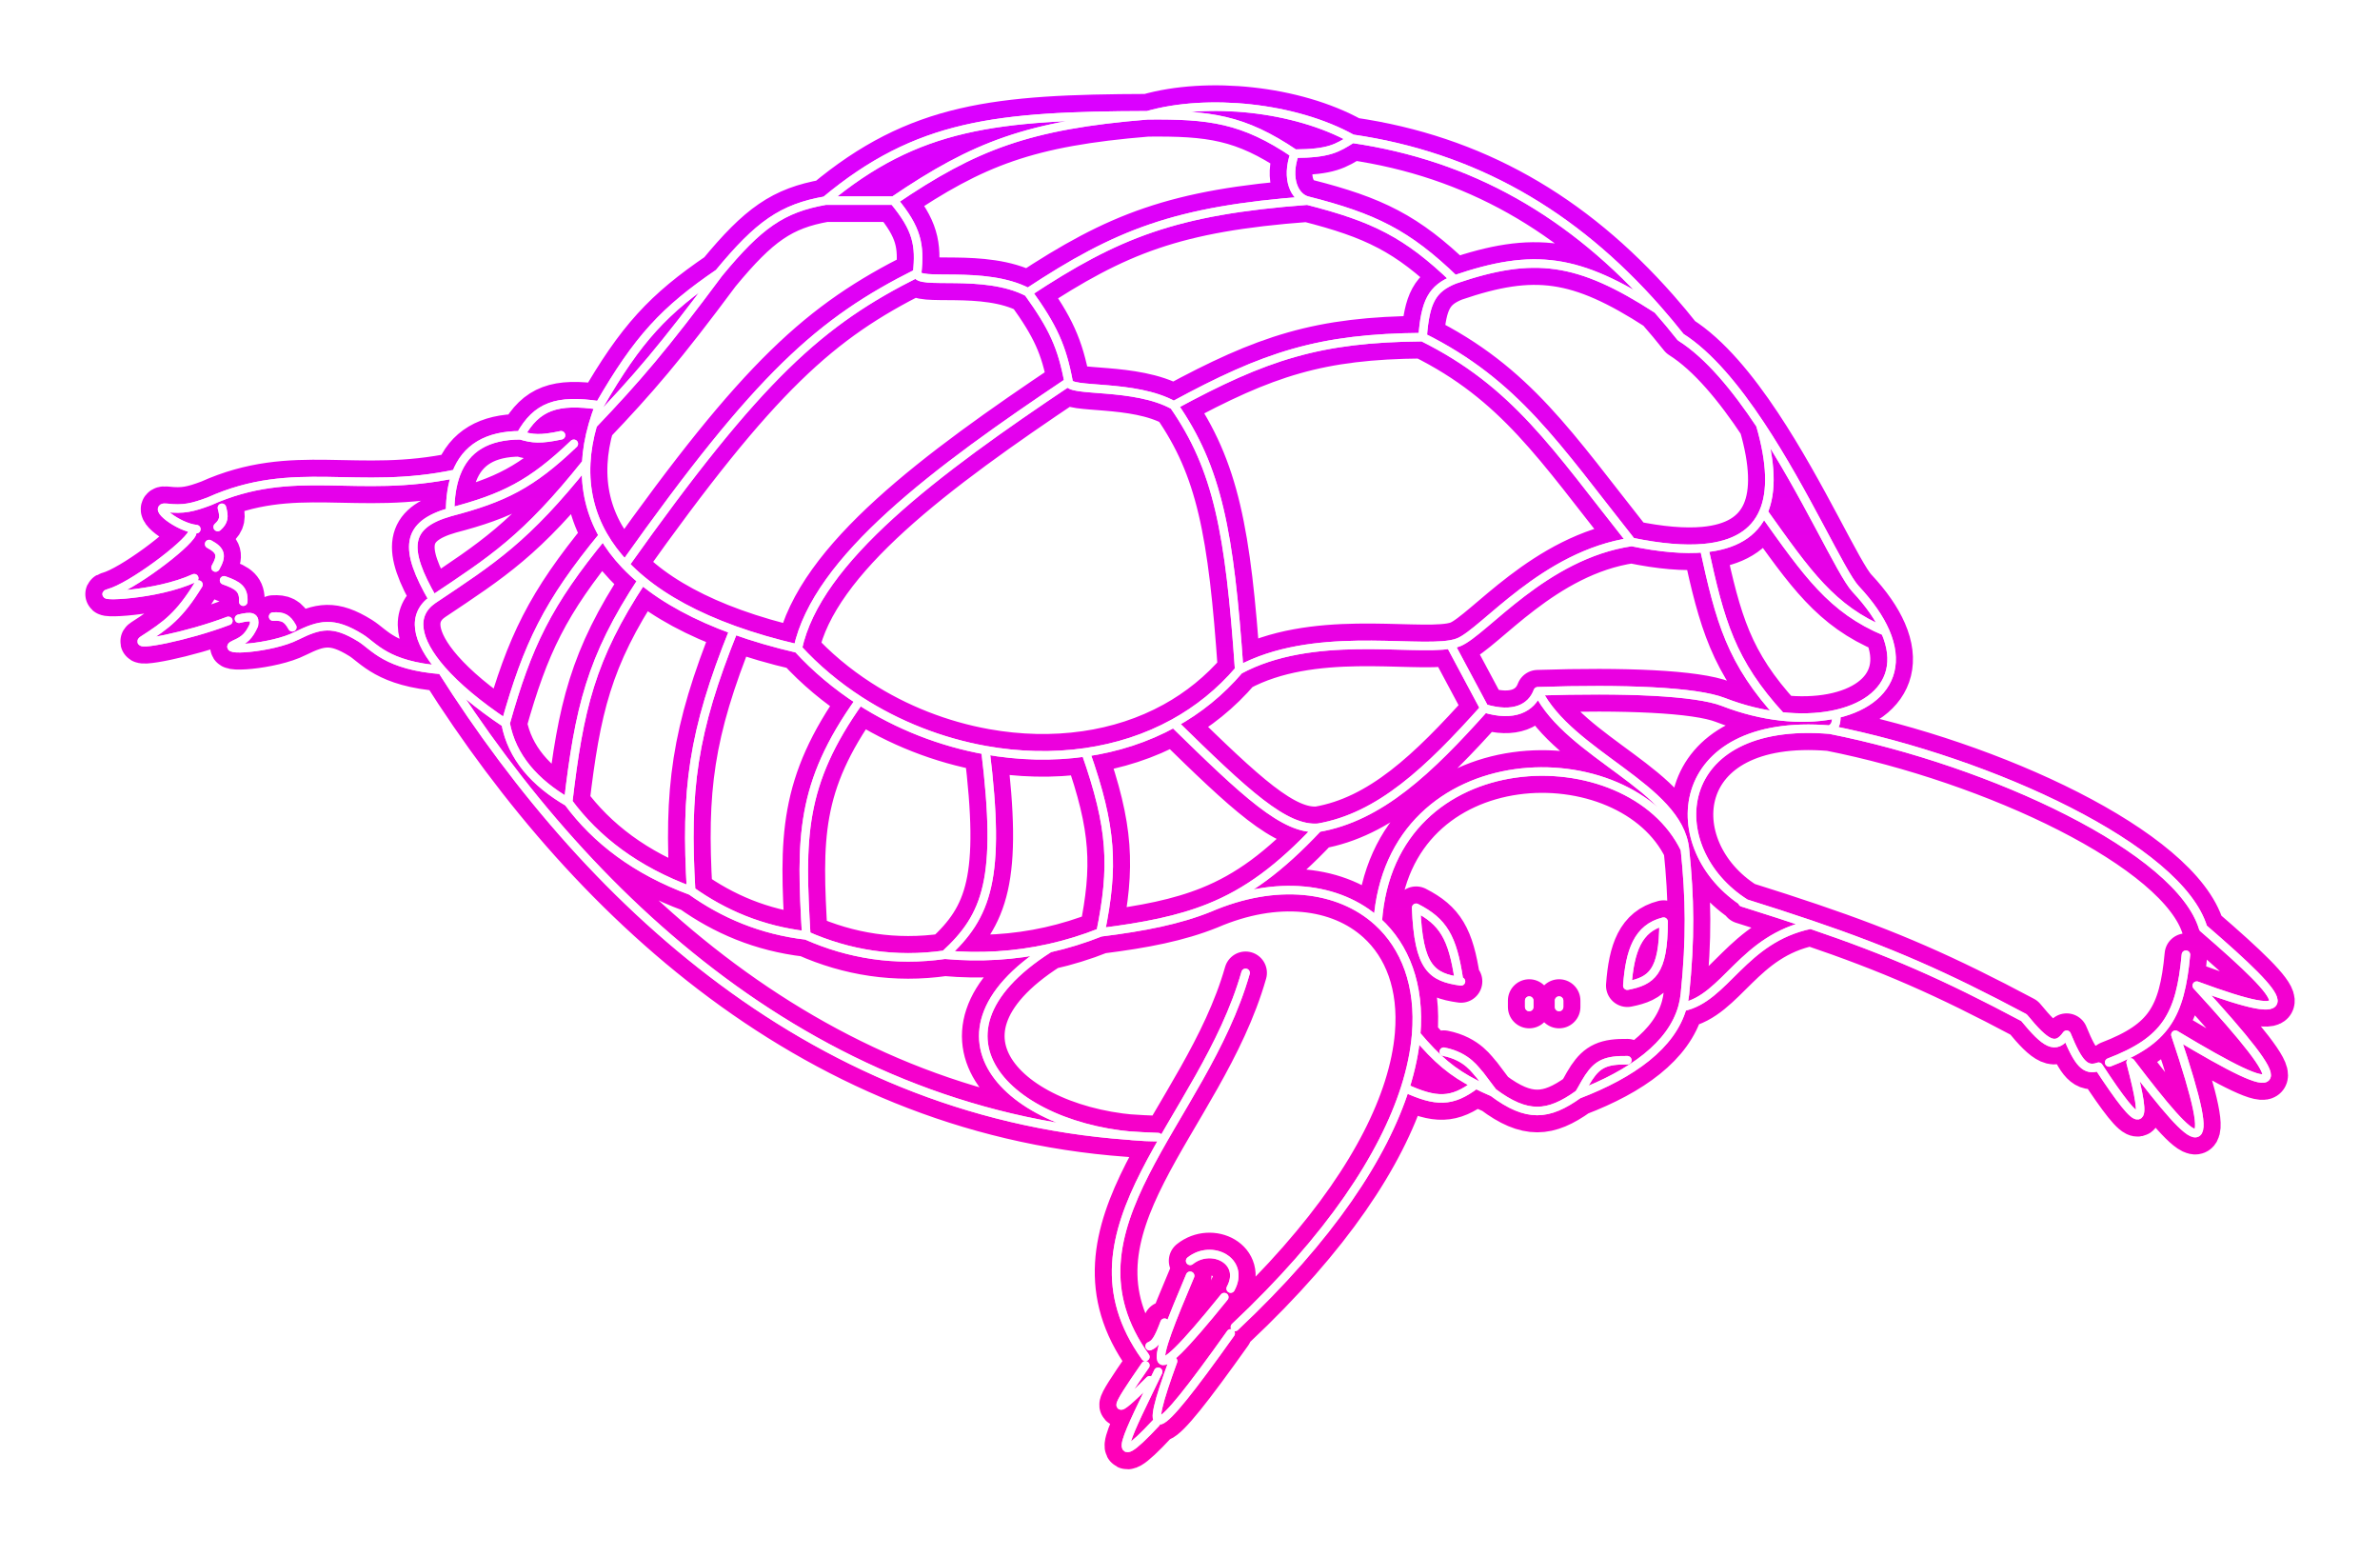 <svg width="558" height="365" viewBox="0 0 558 365" fill="none" xmlns="http://www.w3.org/2000/svg">
<g filter="url(#filter0_f_579_430)">
<path d="M140.535 95.019C130.535 93.519 125.812 95.243 122.035 102.019M140.535 95.019C149.573 79.362 155.781 72.702 168.535 64.019M140.535 95.019C139.937 96.543 139.425 98.043 139 99.519M122.035 102.019C124.852 102.866 126.736 103.052 131.535 102.019M122.035 102.019C114.257 102.019 109.229 105.019 106.951 111.019M105.535 120.019C95.035 123.019 94.616 128.599 101.535 140.519M105.535 120.019C118.096 116.735 124.567 113.544 134.535 104.019M105.535 120.019C105.535 116.504 106.007 113.504 106.951 111.019M101.535 140.519C115.435 131.23 123.216 126.35 137.442 108.519M101.535 140.519C96.413 144.04 97.44 150.022 103.567 157.019M118.535 169.519C123.708 151.128 128.387 141.386 141.432 125.519M118.535 169.519C120.027 177.488 125.388 183.475 133.205 188.019M118.535 169.519C112.06 165.202 107.009 160.95 103.567 157.019M258.035 218.519C261.147 203.182 260.791 194.052 254.535 176.326M258.035 218.519C254.069 220.098 250.063 221.329 246.034 222.229M258.035 218.519C268.339 217.228 276.365 215.648 283.534 212.766M309.035 194.019C323.535 191.519 335.001 180.58 348.035 166.019M309.035 194.019C301.173 194.595 292.07 186.02 275.203 169.519M309.035 194.019C300.039 203.582 292.449 209.181 283.534 212.766M348.035 166.019C354.854 168.097 359.035 166.019 360.535 162.019M348.035 166.019L340.035 151.058M360.535 162.019C380.73 161.36 397.606 162.019 404.035 164.519C408.629 166.305 413.209 167.412 417.535 167.899M360.535 162.019C368.034 177.019 393.534 184.519 395.034 199.019M317.035 32.519C303.535 25.019 283.035 23.019 269.035 27.019M317.035 32.519C313.532 34.742 311.548 35.985 303.535 36.019M317.035 32.519C345.408 36.638 368.755 49.971 388.609 72.519M269.035 27.019C233.576 27.128 215.125 29.028 193.535 47.019M269.035 27.019C241.153 29.297 228.504 34.125 209.535 47.019M269.035 27.019C283.599 26.879 291.454 27.844 303.535 36.019M193.535 47.019C183.379 48.81 177.927 52.644 168.535 64.019M193.535 47.019H209.535M168.535 64.019C155.572 81.452 149.316 88.697 139 99.519M187.035 152.019C181.634 150.773 176.626 149.315 172.035 147.655M187.035 152.019C191.302 156.689 196.204 160.775 201.535 164.217M187.035 152.019C191.535 131.019 219.516 110.294 250.535 89.519M290.535 157.019C286.076 162.249 280.883 166.392 275.203 169.519M290.535 157.019C307.599 147.795 330.875 152.61 340.035 151.058M290.535 157.019C288.289 124.625 285.489 109.832 275.203 95.019M382.535 127.019C362.035 130.019 348.035 148.019 342.035 150.519C341.476 150.752 340.806 150.927 340.035 151.058M382.535 127.019C389.21 128.404 394.889 128.897 399.535 128.468M382.535 127.019C364.697 104.527 355.399 89.886 333.535 79.019M412.696 99.519C423.348 115.555 431.674 134.434 435.035 138.019C438.405 141.613 440.675 144.96 442.01 148.019M412.696 99.519C407.005 90.952 400.651 83.197 394.035 79.019C392.256 76.773 390.447 74.607 388.609 72.519M412.696 99.519C415.298 108.437 415.513 115.241 413.447 120.019M137.442 108.519C137.127 114.714 138.501 120.396 141.432 125.519M137.442 108.519C137.589 105.629 138.104 102.628 139 99.519M141.432 125.519C142.799 127.909 144.504 130.177 146.535 132.319M133.205 188.019C135.787 166.153 138.467 154.352 150.535 136.036M133.205 188.019C139.733 196.857 149.124 204.044 162.035 208.789M150.535 136.036C156.084 140.606 163.305 144.498 172.035 147.655M150.535 136.036C149.087 134.843 147.752 133.604 146.535 132.319M162.035 208.789C160.67 185.161 162.303 171.802 172.035 147.655M162.035 208.789C169.622 214.183 178.447 218.013 189.035 219.247M189.035 219.247C187.704 196.51 187.51 183.876 201.535 164.217M189.035 219.247C198.957 223.643 209.824 225.45 221.535 223.766M201.535 164.217C210.486 169.997 220.646 173.962 231.035 175.824M221.535 223.766C231.492 214.634 234.744 205.936 231.035 175.824M221.535 223.766C229.688 224.511 237.905 224.045 246.034 222.229M231.035 175.824C238.878 177.23 246.851 177.439 254.535 176.326M254.535 176.326C261.802 175.273 268.81 173.039 275.203 169.519M413.447 120.019C423.745 134.459 429.462 142.787 442.01 148.019M413.447 120.019C411.28 125.034 406.601 127.816 399.535 128.468M442.01 148.019C448.07 161.91 434.827 169.847 417.535 167.899M399.535 128.468C403.298 145.692 405.815 155.12 417.535 167.899M146.535 132.319C178.083 87.878 192.429 75.338 215.035 64.019M215.035 64.019C215.734 57.368 215.025 53.64 209.535 47.019M215.035 64.019C214.72 67.019 230.744 63.102 241.035 68.519M303.535 36.019C301.427 41.927 303.535 46.255 306.535 47.019M306.535 47.019C322.13 50.99 329.875 54.747 341.035 65.519M306.535 47.019C275.5 49.326 261.849 54.797 241.035 68.519M341.035 65.519C359.632 59.158 370.07 60.513 388.609 72.519M341.035 65.519C335.697 67.66 334.161 70.743 333.535 79.019M333.535 79.019C309.323 79.208 296.7 83.358 275.203 95.019M275.203 95.019C266.001 89.877 250.535 92.019 250.535 89.519M250.535 89.519C248.987 81.236 246.881 76.627 241.035 68.519M106.951 111.019C83.535 116.019 69.035 108.519 49.035 117.519C45.188 118.949 43.014 119.501 39.035 119.019C35.535 118.595 41.643 123.579 46.035 124.019M45.035 125.019C43.724 127.862 30.706 137.634 25.535 139.019C22.034 139.956 36.529 139.631 45.535 135.519M46.534 137.019C42.094 144.24 39.066 146.47 33.534 150.019C31.034 151.623 43.803 149.226 53.534 145.519M56.034 145.019C59.141 144.249 59.857 144.611 59.534 146.519C58.367 149.065 57.359 150.009 55.034 151.019C51.034 152.757 63.721 151.994 69.534 149.019C74.976 146.341 78.127 145.542 84.534 149.519C87.756 151.519 90.534 156.019 103.567 157.019M103.567 157.019C139.034 213.019 194.534 264.019 271.534 266.519C239.034 266.519 212.534 243.519 246.034 222.229M52.034 119.019C52.621 121.143 52.526 122.172 51.034 123.519M49.035 127.519C51.813 129.006 52.117 130.217 50.534 133.019M52.534 136.019C55.862 137.195 57.201 138.115 57.034 141.019M64.034 144.519C66.293 144.397 67.332 144.824 68.534 147.019M283.534 212.766C299.151 206.035 313.931 207.779 323.013 216.019M289.534 311.019C312.057 289.856 324.389 270.796 329.432 255.019M292.034 228.019C282.034 263.019 247.034 288.019 268.534 318.019M279.034 295.519C284.034 291.519 292.034 295.519 288.534 302.019M279.034 299.019C270.095 320.135 267.279 328.484 287.034 304.019M275.034 319.019C268.138 337.91 269.55 339.205 288.534 312.519M271.534 321.519C264.746 335.655 258.839 346.593 271.034 333.519M268.534 320.019C260.971 330.904 260.307 332.727 269.534 323.519M269.534 315.519C270.807 314.989 271.558 313.994 273.034 310.019M395.034 199.019C396.224 210.519 396.378 219.962 395.034 233.019C394.928 234.046 394.738 235.046 394.467 236.019M395.034 199.019C382.034 172.019 326.034 173.019 323.013 216.019M370.034 256.519C363.034 261.519 358.034 262.019 350.034 256.019M370.034 256.519C382.659 251.686 391.972 244.993 394.467 236.019M370.034 256.519C370.5 256.186 371.39 254.147 372.5 252.5C374.617 249.361 376.542 248.425 381.534 248.5M350.034 256.019C348.58 255.392 347.259 254.782 346.034 254.162M350.034 256.019L347 252C346 251 344.133 247.626 338.5 246.5M332.02 242.519C333.005 230.907 329.431 221.841 323.013 216.019M332.02 242.519C331.69 246.409 330.849 250.584 329.432 255.019M332.02 242.519C336.959 248.362 340.516 251.369 346.034 254.162M358.534 234.519V236.019M365.534 234.519V236.019M342.035 229.519C340.548 219.67 338.358 215.998 332.02 212.766C332.58 226.934 335.67 229.061 342.534 230.019M430.534 167.899C430.543 169.713 430.18 170.389 429.034 171.019M429.034 171.019C467.034 178.519 511.034 199.019 516.534 217.519C537.304 235.434 540.177 240.283 515.034 231.019C538.522 256.629 536.726 258.544 510.034 242.519C520.72 274.301 515.551 270.054 499.534 249.019C503.728 264.884 502.402 265.805 492.034 250.019C488.936 251.127 487.298 249.253 484.534 242.519C481.944 246.155 479.619 244.719 474.534 238.519C456.015 228.663 443.011 222.979 424.534 216.705M429.034 171.019C391.534 167.899 389.034 199.019 409.274 211.75M408.534 211.519C408.782 211.596 409.028 211.674 409.274 211.75M409.274 211.75C414.83 213.491 419.857 215.117 424.534 216.705M424.534 216.705C408.534 220.019 404.547 234.03 394.467 236.019M329.432 255.019C336.673 258.33 340.382 258.471 346.034 254.162M512.5 223.766C511.182 238.071 507.713 243.968 494.5 249.019M381.534 231.019C382.124 222.852 384.034 217.519 390.034 216.019C390.034 228.019 387.177 229.89 381.534 231.019Z" stroke="url(#paint0_linear_579_430)" stroke-width="10" stroke-linecap="round" stroke-linejoin="round"/>
</g>
<g filter="url(#filter1_f_579_430)">
<path d="M140.535 95.019C130.535 93.519 125.812 95.243 122.035 102.019M140.535 95.019C149.573 79.362 155.781 72.702 168.535 64.019M140.535 95.019C139.937 96.543 139.425 98.043 139 99.519M122.035 102.019C124.852 102.866 126.736 103.052 131.535 102.019M122.035 102.019C114.257 102.019 109.229 105.019 106.951 111.019M105.535 120.019C95.035 123.019 94.616 128.599 101.535 140.519M105.535 120.019C118.096 116.735 124.567 113.544 134.535 104.019M105.535 120.019C105.535 116.504 106.007 113.504 106.951 111.019M101.535 140.519C115.435 131.23 123.216 126.35 137.442 108.519M101.535 140.519C96.413 144.04 97.44 150.022 103.567 157.019M118.535 169.519C123.708 151.128 128.387 141.386 141.432 125.519M118.535 169.519C120.027 177.488 125.388 183.475 133.205 188.019M118.535 169.519C112.06 165.202 107.009 160.95 103.567 157.019M258.035 218.519C261.147 203.182 260.791 194.052 254.535 176.326M258.035 218.519C254.069 220.098 250.063 221.329 246.034 222.229M258.035 218.519C268.339 217.228 276.365 215.648 283.534 212.766M309.035 194.019C323.535 191.519 335.001 180.58 348.035 166.019M309.035 194.019C301.173 194.595 292.07 186.02 275.203 169.519M309.035 194.019C300.039 203.582 292.449 209.181 283.534 212.766M348.035 166.019C354.854 168.097 359.035 166.019 360.535 162.019M348.035 166.019L340.035 151.058M360.535 162.019C380.73 161.36 397.606 162.019 404.035 164.519C408.629 166.305 413.209 167.412 417.535 167.899M360.535 162.019C368.034 177.019 393.534 184.519 395.034 199.019M317.035 32.519C303.535 25.019 283.035 23.019 269.035 27.019M317.035 32.519C313.532 34.742 311.548 35.985 303.535 36.019M317.035 32.519C345.408 36.638 368.755 49.971 388.609 72.519M269.035 27.019C233.576 27.128 215.125 29.028 193.535 47.019M269.035 27.019C241.153 29.297 228.504 34.125 209.535 47.019M269.035 27.019C283.599 26.879 291.454 27.844 303.535 36.019M193.535 47.019C183.379 48.81 177.927 52.644 168.535 64.019M193.535 47.019H209.535M168.535 64.019C155.572 81.452 149.316 88.697 139 99.519M187.035 152.019C181.634 150.773 176.626 149.315 172.035 147.655M187.035 152.019C191.302 156.689 196.204 160.775 201.535 164.217M187.035 152.019C191.535 131.019 219.516 110.294 250.535 89.519M290.535 157.019C286.076 162.249 280.883 166.392 275.203 169.519M290.535 157.019C307.599 147.795 330.875 152.61 340.035 151.058M290.535 157.019C288.289 124.625 285.489 109.832 275.203 95.019M382.535 127.019C362.035 130.019 348.035 148.019 342.035 150.519C341.476 150.752 340.806 150.927 340.035 151.058M382.535 127.019C389.21 128.404 394.889 128.897 399.535 128.468M382.535 127.019C364.697 104.527 355.399 89.886 333.535 79.019M412.696 99.519C423.348 115.555 431.674 134.434 435.035 138.019C438.405 141.613 440.675 144.96 442.01 148.019M412.696 99.519C407.005 90.952 400.651 83.197 394.035 79.019C392.256 76.773 390.447 74.607 388.609 72.519M412.696 99.519C415.298 108.437 415.513 115.241 413.447 120.019M137.442 108.519C137.127 114.714 138.501 120.396 141.432 125.519M137.442 108.519C137.589 105.629 138.104 102.628 139 99.519M141.432 125.519C142.799 127.909 144.504 130.177 146.535 132.319M133.205 188.019C135.787 166.153 138.467 154.352 150.535 136.036M133.205 188.019C139.733 196.857 149.124 204.044 162.035 208.789M150.535 136.036C156.084 140.606 163.305 144.498 172.035 147.655M150.535 136.036C149.087 134.843 147.752 133.604 146.535 132.319M162.035 208.789C160.67 185.161 162.303 171.802 172.035 147.655M162.035 208.789C169.622 214.183 178.447 218.013 189.035 219.247M189.035 219.247C187.704 196.51 187.51 183.876 201.535 164.217M189.035 219.247C198.957 223.643 209.824 225.45 221.535 223.766M201.535 164.217C210.486 169.997 220.646 173.962 231.035 175.824M221.535 223.766C231.492 214.634 234.744 205.936 231.035 175.824M221.535 223.766C229.688 224.511 237.905 224.045 246.034 222.229M231.035 175.824C238.878 177.23 246.851 177.439 254.535 176.326M254.535 176.326C261.802 175.273 268.81 173.039 275.203 169.519M413.447 120.019C423.745 134.459 429.462 142.787 442.01 148.019M413.447 120.019C411.28 125.034 406.601 127.816 399.535 128.468M442.01 148.019C448.07 161.91 434.827 169.847 417.535 167.899M399.535 128.468C403.298 145.692 405.815 155.12 417.535 167.899M146.535 132.319C178.083 87.878 192.429 75.338 215.035 64.019M215.035 64.019C215.734 57.368 215.025 53.64 209.535 47.019M215.035 64.019C214.72 67.019 230.744 63.102 241.035 68.519M303.535 36.019C301.427 41.927 303.535 46.255 306.535 47.019M306.535 47.019C322.13 50.99 329.875 54.747 341.035 65.519M306.535 47.019C275.5 49.326 261.849 54.797 241.035 68.519M341.035 65.519C359.632 59.158 370.07 60.513 388.609 72.519M341.035 65.519C335.697 67.66 334.161 70.743 333.535 79.019M333.535 79.019C309.323 79.208 296.7 83.358 275.203 95.019M275.203 95.019C266.001 89.877 250.535 92.019 250.535 89.519M250.535 89.519C248.987 81.236 246.881 76.627 241.035 68.519M106.951 111.019C83.535 116.019 69.035 108.519 49.035 117.519C45.188 118.949 43.014 119.501 39.035 119.019C35.535 118.595 41.643 123.579 46.035 124.019M45.035 125.019C43.724 127.862 30.706 137.634 25.535 139.019C22.034 139.956 36.529 139.631 45.535 135.519M46.534 137.019C42.094 144.24 39.066 146.47 33.534 150.019C31.034 151.623 43.803 149.226 53.534 145.519M56.034 145.019C59.141 144.249 59.857 144.611 59.534 146.519C58.367 149.065 57.359 150.009 55.034 151.019C51.034 152.757 63.721 151.994 69.534 149.019C74.976 146.341 78.127 145.542 84.534 149.519C87.756 151.519 90.534 156.019 103.567 157.019M103.567 157.019C139.034 213.019 194.534 264.019 271.534 266.519C239.034 266.519 212.534 243.519 246.034 222.229M52.034 119.019C52.621 121.143 52.526 122.172 51.034 123.519M49.035 127.519C51.813 129.006 52.117 130.217 50.534 133.019M52.534 136.019C55.862 137.195 57.201 138.115 57.034 141.019M64.034 144.519C66.293 144.397 67.332 144.824 68.534 147.019M283.534 212.766C299.151 206.035 313.931 207.779 323.013 216.019M289.534 311.019C312.057 289.856 324.389 270.796 329.432 255.019M292.034 228.019C282.034 263.019 247.034 288.019 268.534 318.019M279.034 295.519C284.034 291.519 292.034 295.519 288.534 302.019M279.034 299.019C270.095 320.135 267.279 328.484 287.034 304.019M275.034 319.019C268.138 337.91 269.55 339.205 288.534 312.519M271.534 321.519C264.746 335.655 258.839 346.593 271.034 333.519M268.534 320.019C260.971 330.904 260.307 332.727 269.534 323.519M269.534 315.519C270.807 314.989 271.558 313.994 273.034 310.019M395.034 199.019C396.224 210.519 396.378 219.962 395.034 233.019C394.928 234.046 394.738 235.046 394.467 236.019M395.034 199.019C382.034 172.019 326.034 173.019 323.013 216.019M370.034 256.519C363.034 261.519 358.034 262.019 350.034 256.019M370.034 256.519C382.659 251.686 391.972 244.993 394.467 236.019M370.034 256.519C370.5 256.186 371.39 254.147 372.5 252.5C374.617 249.361 376.542 248.425 381.534 248.5M350.034 256.019C348.58 255.392 347.259 254.782 346.034 254.162M350.034 256.019L347 252C346 251 344.133 247.626 338.5 246.5M332.02 242.519C333.005 230.907 329.431 221.841 323.013 216.019M332.02 242.519C331.69 246.409 330.849 250.584 329.432 255.019M332.02 242.519C336.959 248.362 340.516 251.369 346.034 254.162M358.534 234.519V236.019M365.534 234.519V236.019M342.035 229.519C340.548 219.67 338.358 215.998 332.02 212.766C332.58 226.934 335.67 229.061 342.534 230.019M430.534 167.899C430.543 169.713 430.18 170.389 429.034 171.019M429.034 171.019C467.034 178.519 511.034 199.019 516.534 217.519C537.304 235.434 540.177 240.283 515.034 231.019C538.522 256.629 536.726 258.544 510.034 242.519C520.72 274.301 515.551 270.054 499.534 249.019C503.728 264.884 502.402 265.805 492.034 250.019C488.936 251.127 487.298 249.253 484.534 242.519C481.944 246.155 479.619 244.719 474.534 238.519C456.015 228.663 443.011 222.979 424.534 216.705M429.034 171.019C391.534 167.899 389.034 199.019 409.274 211.75M408.534 211.519C408.782 211.596 409.028 211.674 409.274 211.75M409.274 211.75C414.83 213.491 419.857 215.117 424.534 216.705M424.534 216.705C408.534 220.019 404.547 234.03 394.467 236.019M329.432 255.019C336.673 258.33 340.382 258.471 346.034 254.162M512.5 223.766C511.182 238.071 507.713 243.968 494.5 249.019M381.534 231.019C382.124 222.852 384.034 217.519 390.034 216.019C390.034 228.019 387.177 229.89 381.534 231.019Z" stroke="url(#paint1_linear_579_430)" stroke-width="5" stroke-linecap="round" stroke-linejoin="round"/>
</g>
<g filter="url(#filter2_f_579_430)">
<path d="M140.535 95.019C130.535 93.519 125.812 95.243 122.035 102.019M140.535 95.019C149.573 79.362 155.781 72.702 168.535 64.019M140.535 95.019C139.937 96.543 139.425 98.043 139 99.519M122.035 102.019C124.852 102.866 126.736 103.052 131.535 102.019M122.035 102.019C114.257 102.019 109.229 105.019 106.951 111.019M105.535 120.019C95.035 123.019 94.616 128.599 101.535 140.519M105.535 120.019C118.096 116.735 124.567 113.544 134.535 104.019M105.535 120.019C105.535 116.504 106.007 113.504 106.951 111.019M101.535 140.519C115.435 131.23 123.216 126.35 137.442 108.519M101.535 140.519C96.413 144.04 97.44 150.022 103.567 157.019M118.535 169.519C123.708 151.128 128.387 141.386 141.432 125.519M118.535 169.519C120.027 177.488 125.388 183.475 133.205 188.019M118.535 169.519C112.06 165.202 107.009 160.95 103.567 157.019M258.035 218.519C261.147 203.182 260.791 194.052 254.535 176.326M258.035 218.519C254.069 220.098 250.063 221.329 246.034 222.229M258.035 218.519C268.339 217.228 276.365 215.648 283.534 212.766M309.035 194.019C323.535 191.519 335.001 180.58 348.035 166.019M309.035 194.019C301.173 194.595 292.07 186.02 275.203 169.519M309.035 194.019C300.039 203.582 292.449 209.181 283.534 212.766M348.035 166.019C354.854 168.097 359.035 166.019 360.535 162.019M348.035 166.019L340.035 151.058M360.535 162.019C380.73 161.36 397.606 162.019 404.035 164.519C408.629 166.305 413.209 167.412 417.535 167.899M360.535 162.019C368.034 177.019 393.534 184.519 395.034 199.019M317.035 32.519C303.535 25.019 283.035 23.019 269.035 27.019M317.035 32.519C313.532 34.742 311.548 35.985 303.535 36.019M317.035 32.519C345.408 36.638 368.755 49.971 388.609 72.519M269.035 27.019C233.576 27.128 215.125 29.028 193.535 47.019M269.035 27.019C241.153 29.297 228.504 34.125 209.535 47.019M269.035 27.019C283.599 26.879 291.454 27.844 303.535 36.019M193.535 47.019C183.379 48.81 177.927 52.644 168.535 64.019M193.535 47.019H209.535M168.535 64.019C155.572 81.452 149.316 88.697 139 99.519M187.035 152.019C181.634 150.773 176.626 149.315 172.035 147.655M187.035 152.019C191.302 156.689 196.204 160.775 201.535 164.217M187.035 152.019C191.535 131.019 219.516 110.294 250.535 89.519M290.535 157.019C286.076 162.249 280.883 166.392 275.203 169.519M290.535 157.019C307.599 147.795 330.875 152.61 340.035 151.058M290.535 157.019C288.289 124.625 285.489 109.832 275.203 95.019M382.535 127.019C362.035 130.019 348.035 148.019 342.035 150.519C341.476 150.752 340.806 150.927 340.035 151.058M382.535 127.019C389.21 128.404 394.889 128.897 399.535 128.468M382.535 127.019C364.697 104.527 355.399 89.886 333.535 79.019M412.696 99.519C423.348 115.555 431.674 134.434 435.035 138.019C438.405 141.613 440.675 144.96 442.01 148.019M412.696 99.519C407.005 90.952 400.651 83.197 394.035 79.019C392.256 76.773 390.447 74.607 388.609 72.519M412.696 99.519C415.298 108.437 415.513 115.241 413.447 120.019M137.442 108.519C137.127 114.714 138.501 120.396 141.432 125.519M137.442 108.519C137.589 105.629 138.104 102.628 139 99.519M141.432 125.519C142.799 127.909 144.504 130.177 146.535 132.319M133.205 188.019C135.787 166.153 138.467 154.352 150.535 136.036M133.205 188.019C139.733 196.857 149.124 204.044 162.035 208.789M150.535 136.036C156.084 140.606 163.305 144.498 172.035 147.655M150.535 136.036C149.087 134.843 147.752 133.604 146.535 132.319M162.035 208.789C160.67 185.161 162.303 171.802 172.035 147.655M162.035 208.789C169.622 214.183 178.447 218.013 189.035 219.247M189.035 219.247C187.704 196.51 187.51 183.876 201.535 164.217M189.035 219.247C198.957 223.643 209.824 225.45 221.535 223.766M201.535 164.217C210.486 169.997 220.646 173.962 231.035 175.824M221.535 223.766C231.492 214.634 234.744 205.936 231.035 175.824M221.535 223.766C229.688 224.511 237.905 224.045 246.034 222.229M231.035 175.824C238.878 177.23 246.851 177.439 254.535 176.326M254.535 176.326C261.802 175.273 268.81 173.039 275.203 169.519M413.447 120.019C423.745 134.459 429.462 142.787 442.01 148.019M413.447 120.019C411.28 125.034 406.601 127.816 399.535 128.468M442.01 148.019C448.07 161.91 434.827 169.847 417.535 167.899M399.535 128.468C403.298 145.692 405.815 155.12 417.535 167.899M146.535 132.319C178.083 87.878 192.429 75.338 215.035 64.019M215.035 64.019C215.734 57.368 215.025 53.64 209.535 47.019M215.035 64.019C214.72 67.019 230.744 63.102 241.035 68.519M303.535 36.019C301.427 41.927 303.535 46.255 306.535 47.019M306.535 47.019C322.13 50.99 329.875 54.747 341.035 65.519M306.535 47.019C275.5 49.326 261.849 54.797 241.035 68.519M341.035 65.519C359.632 59.158 370.07 60.513 388.609 72.519M341.035 65.519C335.697 67.66 334.161 70.743 333.535 79.019M333.535 79.019C309.323 79.208 296.7 83.358 275.203 95.019M275.203 95.019C266.001 89.877 250.535 92.019 250.535 89.519M250.535 89.519C248.987 81.236 246.881 76.627 241.035 68.519M106.951 111.019C83.535 116.019 69.035 108.519 49.035 117.519C45.188 118.949 43.014 119.501 39.035 119.019C35.535 118.595 41.643 123.579 46.035 124.019M45.035 125.019C43.724 127.862 30.706 137.634 25.535 139.019C22.034 139.956 36.529 139.631 45.535 135.519M46.534 137.019C42.094 144.24 39.066 146.47 33.534 150.019C31.034 151.623 43.803 149.226 53.534 145.519M56.034 145.019C59.141 144.249 59.857 144.611 59.534 146.519C58.367 149.065 57.359 150.009 55.034 151.019C51.034 152.757 63.721 151.994 69.534 149.019C74.976 146.341 78.127 145.542 84.534 149.519C87.756 151.519 90.534 156.019 103.567 157.019M103.567 157.019C139.034 213.019 194.534 264.019 271.534 266.519C239.034 266.519 212.534 243.519 246.034 222.229M52.034 119.019C52.621 121.143 52.526 122.172 51.034 123.519M49.035 127.519C51.813 129.006 52.117 130.217 50.534 133.019M52.534 136.019C55.862 137.195 57.201 138.115 57.034 141.019M64.034 144.519C66.293 144.397 67.332 144.824 68.534 147.019M283.534 212.766C299.151 206.035 313.931 207.779 323.013 216.019M289.534 311.019C312.057 289.856 324.389 270.796 329.432 255.019M292.034 228.019C282.034 263.019 247.034 288.019 268.534 318.019M279.034 295.519C284.034 291.519 292.034 295.519 288.534 302.019M279.034 299.019C270.095 320.135 267.279 328.484 287.034 304.019M275.034 319.019C268.138 337.91 269.55 339.205 288.534 312.519M271.534 321.519C264.746 335.655 258.839 346.593 271.034 333.519M268.534 320.019C260.971 330.904 260.307 332.727 269.534 323.519M269.534 315.519C270.807 314.989 271.558 313.994 273.034 310.019M395.034 199.019C396.224 210.519 396.378 219.962 395.034 233.019C394.928 234.046 394.738 235.046 394.467 236.019M395.034 199.019C382.034 172.019 326.034 173.019 323.013 216.019M370.034 256.519C363.034 261.519 358.034 262.019 350.034 256.019M370.034 256.519C382.659 251.686 391.972 244.993 394.467 236.019M370.034 256.519C370.5 256.186 371.39 254.147 372.5 252.5C374.617 249.361 376.542 248.425 381.534 248.5M350.034 256.019C348.58 255.392 347.259 254.782 346.034 254.162M350.034 256.019L347 252C346 251 344.133 247.626 338.5 246.5M332.02 242.519C333.005 230.907 329.431 221.841 323.013 216.019M332.02 242.519C331.69 246.409 330.849 250.584 329.432 255.019M332.02 242.519C336.959 248.362 340.516 251.369 346.034 254.162M358.534 234.519V236.019M365.534 234.519V236.019M342.035 229.519C340.548 219.67 338.358 215.998 332.02 212.766C332.58 226.934 335.67 229.061 342.534 230.019M430.534 167.899C430.543 169.713 430.18 170.389 429.034 171.019M429.034 171.019C467.034 178.519 511.034 199.019 516.534 217.519C537.304 235.434 540.177 240.283 515.034 231.019C538.522 256.629 536.726 258.544 510.034 242.519C520.72 274.301 515.551 270.054 499.534 249.019C503.728 264.884 502.402 265.805 492.034 250.019C488.936 251.127 487.298 249.253 484.534 242.519C481.944 246.155 479.619 244.719 474.534 238.519C456.015 228.663 443.011 222.979 424.534 216.705M429.034 171.019C391.534 167.899 389.034 199.019 409.274 211.75M408.534 211.519C408.782 211.596 409.028 211.674 409.274 211.75M409.274 211.75C414.83 213.491 419.857 215.117 424.534 216.705M424.534 216.705C408.534 220.019 404.547 234.03 394.467 236.019M329.432 255.019C336.673 258.33 340.382 258.471 346.034 254.162M512.5 223.766C511.182 238.071 507.713 243.968 494.5 249.019M381.534 231.019C382.124 222.852 384.034 217.519 390.034 216.019C390.034 228.019 387.177 229.89 381.534 231.019Z" stroke="url(#paint2_linear_579_430)" stroke-width="3" stroke-linecap="round" stroke-linejoin="round"/>
</g>
<g filter="url(#filter3_f_579_430)">
<path d="M140.535 95.019C130.535 93.519 125.812 95.243 122.035 102.019M140.535 95.019C149.573 79.362 155.781 72.702 168.535 64.019M140.535 95.019C139.937 96.543 139.425 98.043 139 99.519M122.035 102.019C124.852 102.866 126.736 103.052 131.535 102.019M122.035 102.019C114.257 102.019 109.229 105.019 106.951 111.019M105.535 120.019C95.035 123.019 94.616 128.599 101.535 140.519M105.535 120.019C118.096 116.735 124.567 113.544 134.535 104.019M105.535 120.019C105.535 116.504 106.007 113.504 106.951 111.019M101.535 140.519C115.435 131.23 123.216 126.35 137.442 108.519M101.535 140.519C96.413 144.04 97.44 150.022 103.567 157.019M118.535 169.519C123.708 151.128 128.387 141.386 141.432 125.519M118.535 169.519C120.027 177.488 125.388 183.475 133.205 188.019M118.535 169.519C112.06 165.202 107.009 160.95 103.567 157.019M258.035 218.519C261.147 203.182 260.791 194.052 254.535 176.326M258.035 218.519C254.069 220.098 250.063 221.329 246.034 222.229M258.035 218.519C268.339 217.228 276.365 215.648 283.534 212.766M309.035 194.019C323.535 191.519 335.001 180.58 348.035 166.019M309.035 194.019C301.173 194.595 292.07 186.02 275.203 169.519M309.035 194.019C300.039 203.582 292.449 209.181 283.534 212.766M348.035 166.019C354.854 168.097 359.035 166.019 360.535 162.019M348.035 166.019L340.035 151.058M360.535 162.019C380.73 161.36 397.606 162.019 404.035 164.519C408.629 166.305 413.209 167.412 417.535 167.899M360.535 162.019C368.034 177.019 393.534 184.519 395.034 199.019M317.035 32.519C303.535 25.019 283.035 23.019 269.035 27.019M317.035 32.519C313.532 34.742 311.548 35.985 303.535 36.019M317.035 32.519C345.408 36.638 368.755 49.971 388.609 72.519M269.035 27.019C233.576 27.128 215.125 29.028 193.535 47.019M269.035 27.019C241.153 29.297 228.504 34.125 209.535 47.019M269.035 27.019C283.599 26.879 291.454 27.844 303.535 36.019M193.535 47.019C183.379 48.81 177.927 52.644 168.535 64.019M193.535 47.019H209.535M168.535 64.019C155.572 81.452 149.316 88.697 139 99.519M187.035 152.019C181.634 150.773 176.626 149.315 172.035 147.655M187.035 152.019C191.302 156.689 196.204 160.775 201.535 164.217M187.035 152.019C191.535 131.019 219.516 110.294 250.535 89.519M290.535 157.019C286.076 162.249 280.883 166.392 275.203 169.519M290.535 157.019C307.599 147.795 330.875 152.61 340.035 151.058M290.535 157.019C288.289 124.625 285.489 109.832 275.203 95.019M382.535 127.019C362.035 130.019 348.035 148.019 342.035 150.519C341.476 150.752 340.806 150.927 340.035 151.058M382.535 127.019C389.21 128.404 394.889 128.897 399.535 128.468M382.535 127.019C364.697 104.527 355.399 89.886 333.535 79.019M412.696 99.519C423.348 115.555 431.674 134.434 435.035 138.019C438.405 141.613 440.675 144.96 442.01 148.019M412.696 99.519C407.005 90.952 400.651 83.197 394.035 79.019C392.256 76.773 390.447 74.607 388.609 72.519M412.696 99.519C415.298 108.437 415.513 115.241 413.447 120.019M137.442 108.519C137.127 114.714 138.501 120.396 141.432 125.519M137.442 108.519C137.589 105.629 138.104 102.628 139 99.519M141.432 125.519C142.799 127.909 144.504 130.177 146.535 132.319M133.205 188.019C135.787 166.153 138.467 154.352 150.535 136.036M133.205 188.019C139.733 196.857 149.124 204.044 162.035 208.789M150.535 136.036C156.084 140.606 163.305 144.498 172.035 147.655M150.535 136.036C149.087 134.843 147.752 133.604 146.535 132.319M162.035 208.789C160.67 185.161 162.303 171.802 172.035 147.655M162.035 208.789C169.622 214.183 178.447 218.013 189.035 219.247M189.035 219.247C187.704 196.51 187.51 183.876 201.535 164.217M189.035 219.247C198.957 223.643 209.824 225.45 221.535 223.766M201.535 164.217C210.486 169.997 220.646 173.962 231.035 175.824M221.535 223.766C231.492 214.634 234.744 205.936 231.035 175.824M221.535 223.766C229.688 224.511 237.905 224.045 246.034 222.229M231.035 175.824C238.878 177.23 246.851 177.439 254.535 176.326M254.535 176.326C261.802 175.273 268.81 173.039 275.203 169.519M413.447 120.019C423.745 134.459 429.462 142.787 442.01 148.019M413.447 120.019C411.28 125.034 406.601 127.816 399.535 128.468M442.01 148.019C448.07 161.91 434.827 169.847 417.535 167.899M399.535 128.468C403.298 145.692 405.815 155.12 417.535 167.899M146.535 132.319C178.083 87.878 192.429 75.338 215.035 64.019M215.035 64.019C215.734 57.368 215.025 53.64 209.535 47.019M215.035 64.019C214.72 67.019 230.744 63.102 241.035 68.519M303.535 36.019C301.427 41.927 303.535 46.255 306.535 47.019M306.535 47.019C322.13 50.99 329.875 54.747 341.035 65.519M306.535 47.019C275.5 49.326 261.849 54.797 241.035 68.519M341.035 65.519C359.632 59.158 370.07 60.513 388.609 72.519M341.035 65.519C335.697 67.66 334.161 70.743 333.535 79.019M333.535 79.019C309.323 79.208 296.7 83.358 275.203 95.019M275.203 95.019C266.001 89.877 250.535 92.019 250.535 89.519M250.535 89.519C248.987 81.236 246.881 76.627 241.035 68.519M106.951 111.019C83.535 116.019 69.035 108.519 49.035 117.519C45.188 118.949 43.014 119.501 39.035 119.019C35.535 118.595 41.643 123.579 46.035 124.019M45.035 125.019C43.724 127.862 30.706 137.634 25.535 139.019C22.034 139.956 36.529 139.631 45.535 135.519M46.534 137.019C42.094 144.24 39.066 146.47 33.534 150.019C31.034 151.623 43.803 149.226 53.534 145.519M56.034 145.019C59.141 144.249 59.857 144.611 59.534 146.519C58.367 149.065 57.359 150.009 55.034 151.019C51.034 152.757 63.721 151.994 69.534 149.019C74.976 146.341 78.127 145.542 84.534 149.519C87.756 151.519 90.534 156.019 103.567 157.019M103.567 157.019C139.034 213.019 194.534 264.019 271.534 266.519C239.034 266.519 212.534 243.519 246.034 222.229M52.034 119.019C52.621 121.143 52.526 122.172 51.034 123.519M49.035 127.519C51.813 129.006 52.117 130.217 50.534 133.019M52.534 136.019C55.862 137.195 57.201 138.115 57.034 141.019M64.034 144.519C66.293 144.397 67.332 144.824 68.534 147.019M283.534 212.766C299.151 206.035 313.931 207.779 323.013 216.019M289.534 311.019C312.057 289.856 324.389 270.796 329.432 255.019M292.034 228.019C282.034 263.019 247.034 288.019 268.534 318.019M279.034 295.519C284.034 291.519 292.034 295.519 288.534 302.019M279.034 299.019C270.095 320.135 267.279 328.484 287.034 304.019M275.034 319.019C268.138 337.91 269.55 339.205 288.534 312.519M271.534 321.519C264.746 335.655 258.839 346.593 271.034 333.519M268.534 320.019C260.971 330.904 260.307 332.727 269.534 323.519M269.534 315.519C270.807 314.989 271.558 313.994 273.034 310.019M395.034 199.019C396.224 210.519 396.378 219.962 395.034 233.019C394.928 234.046 394.738 235.046 394.467 236.019M395.034 199.019C382.034 172.019 326.034 173.019 323.013 216.019M370.034 256.519C363.034 261.519 358.034 262.019 350.034 256.019M370.034 256.519C382.659 251.686 391.972 244.993 394.467 236.019M370.034 256.519C370.5 256.186 371.39 254.147 372.5 252.5C374.617 249.361 376.542 248.425 381.534 248.5M350.034 256.019C348.58 255.392 347.259 254.782 346.034 254.162M350.034 256.019L347 252C346 251 344.133 247.626 338.5 246.5M332.02 242.519C333.005 230.907 329.431 221.841 323.013 216.019M332.02 242.519C331.69 246.409 330.849 250.584 329.432 255.019M332.02 242.519C336.959 248.362 340.516 251.369 346.034 254.162M358.534 234.519V236.019M365.534 234.519V236.019M342.035 229.519C340.548 219.67 338.358 215.998 332.02 212.766C332.58 226.934 335.67 229.061 342.534 230.019M430.534 167.899C430.543 169.713 430.18 170.389 429.034 171.019M429.034 171.019C467.034 178.519 511.034 199.019 516.534 217.519C537.304 235.434 540.177 240.283 515.034 231.019C538.522 256.629 536.726 258.544 510.034 242.519C520.72 274.301 515.551 270.054 499.534 249.019C503.728 264.884 502.402 265.805 492.034 250.019C488.936 251.127 487.298 249.253 484.534 242.519C481.944 246.155 479.619 244.719 474.534 238.519C456.015 228.663 443.011 222.979 424.534 216.705M429.034 171.019C391.534 167.899 389.034 199.019 409.274 211.75M408.534 211.519C408.782 211.596 409.028 211.674 409.274 211.75M409.274 211.75C414.83 213.491 419.857 215.117 424.534 216.705M424.534 216.705C408.534 220.019 404.547 234.03 394.467 236.019M329.432 255.019C336.673 258.33 340.382 258.471 346.034 254.162M512.5 223.766C511.182 238.071 507.713 243.968 494.5 249.019M381.534 231.019C382.124 222.852 384.034 217.519 390.034 216.019C390.034 228.019 387.177 229.89 381.534 231.019Z" stroke="url(#paint3_linear_579_430)" stroke-width="2" stroke-linecap="round" stroke-linejoin="round"/>
</g>
<g filter="url(#filter4_f_579_430)">
<path d="M140.535 95.019C130.535 93.519 125.812 95.243 122.035 102.019M140.535 95.019C149.573 79.362 155.781 72.702 168.535 64.019M140.535 95.019C139.937 96.543 139.425 98.043 139 99.519M122.035 102.019C124.852 102.866 126.736 103.052 131.535 102.019M122.035 102.019C114.257 102.019 109.229 105.019 106.951 111.019M105.535 120.019C95.035 123.019 94.616 128.599 101.535 140.519M105.535 120.019C118.096 116.735 124.567 113.544 134.535 104.019M105.535 120.019C105.535 116.504 106.007 113.504 106.951 111.019M101.535 140.519C115.435 131.23 123.216 126.35 137.442 108.519M101.535 140.519C96.413 144.04 97.44 150.022 103.567 157.019M118.535 169.519C123.708 151.128 128.387 141.386 141.432 125.519M118.535 169.519C120.027 177.488 125.388 183.475 133.205 188.019M118.535 169.519C112.06 165.202 107.009 160.95 103.567 157.019M258.035 218.519C261.147 203.182 260.791 194.052 254.535 176.326M258.035 218.519C254.069 220.098 250.063 221.329 246.034 222.229M258.035 218.519C268.339 217.228 276.365 215.648 283.534 212.766M309.035 194.019C323.535 191.519 335.001 180.58 348.035 166.019M309.035 194.019C301.173 194.595 292.07 186.02 275.203 169.519M309.035 194.019C300.039 203.582 292.449 209.181 283.534 212.766M348.035 166.019C354.854 168.097 359.035 166.019 360.535 162.019M348.035 166.019L340.035 151.058M360.535 162.019C380.73 161.36 397.606 162.019 404.035 164.519C408.629 166.305 413.209 167.412 417.535 167.899M360.535 162.019C368.034 177.019 393.534 184.519 395.034 199.019M317.035 32.519C303.535 25.019 283.035 23.019 269.035 27.019M317.035 32.519C313.532 34.742 311.548 35.985 303.535 36.019M317.035 32.519C345.408 36.638 368.755 49.971 388.609 72.519M269.035 27.019C233.576 27.128 215.125 29.028 193.535 47.019M269.035 27.019C241.153 29.297 228.504 34.125 209.535 47.019M269.035 27.019C283.599 26.879 291.454 27.844 303.535 36.019M193.535 47.019C183.379 48.81 177.927 52.644 168.535 64.019M193.535 47.019H209.535M168.535 64.019C155.572 81.452 149.316 88.697 139 99.519M187.035 152.019C181.634 150.773 176.626 149.315 172.035 147.655M187.035 152.019C191.302 156.689 196.204 160.775 201.535 164.217M187.035 152.019C191.535 131.019 219.516 110.294 250.535 89.519M290.535 157.019C286.076 162.249 280.883 166.392 275.203 169.519M290.535 157.019C307.599 147.795 330.875 152.61 340.035 151.058M290.535 157.019C288.289 124.625 285.489 109.832 275.203 95.019M382.535 127.019C362.035 130.019 348.035 148.019 342.035 150.519C341.476 150.752 340.806 150.927 340.035 151.058M382.535 127.019C389.21 128.404 394.889 128.897 399.535 128.468M382.535 127.019C364.697 104.527 355.399 89.886 333.535 79.019M412.696 99.519C423.348 115.555 431.674 134.434 435.035 138.019C438.405 141.613 440.675 144.96 442.01 148.019M412.696 99.519C407.005 90.952 400.651 83.197 394.035 79.019C392.256 76.773 390.447 74.607 388.609 72.519M412.696 99.519C415.298 108.437 415.513 115.241 413.447 120.019M137.442 108.519C137.127 114.714 138.501 120.396 141.432 125.519M137.442 108.519C137.589 105.629 138.104 102.628 139 99.519M141.432 125.519C142.799 127.909 144.504 130.177 146.535 132.319M133.205 188.019C135.787 166.153 138.467 154.352 150.535 136.036M133.205 188.019C139.733 196.857 149.124 204.044 162.035 208.789M150.535 136.036C156.084 140.606 163.305 144.498 172.035 147.655M150.535 136.036C149.087 134.843 147.752 133.604 146.535 132.319M162.035 208.789C160.67 185.161 162.303 171.802 172.035 147.655M162.035 208.789C169.622 214.183 178.447 218.013 189.035 219.247M189.035 219.247C187.704 196.51 187.51 183.876 201.535 164.217M189.035 219.247C198.957 223.643 209.824 225.45 221.535 223.766M201.535 164.217C210.486 169.997 220.646 173.962 231.035 175.824M221.535 223.766C231.492 214.634 234.744 205.936 231.035 175.824M221.535 223.766C229.688 224.511 237.905 224.045 246.034 222.229M231.035 175.824C238.878 177.23 246.851 177.439 254.535 176.326M254.535 176.326C261.802 175.273 268.81 173.039 275.203 169.519M413.447 120.019C423.745 134.459 429.462 142.787 442.01 148.019M413.447 120.019C411.28 125.034 406.601 127.816 399.535 128.468M442.01 148.019C448.07 161.91 434.827 169.847 417.535 167.899M399.535 128.468C403.298 145.692 405.815 155.12 417.535 167.899M146.535 132.319C178.083 87.878 192.429 75.338 215.035 64.019M215.035 64.019C215.734 57.368 215.025 53.64 209.535 47.019M215.035 64.019C214.72 67.019 230.744 63.102 241.035 68.519M303.535 36.019C301.427 41.927 303.535 46.255 306.535 47.019M306.535 47.019C322.13 50.99 329.875 54.747 341.035 65.519M306.535 47.019C275.5 49.326 261.849 54.797 241.035 68.519M341.035 65.519C359.632 59.158 370.07 60.513 388.609 72.519M341.035 65.519C335.697 67.66 334.161 70.743 333.535 79.019M333.535 79.019C309.323 79.208 296.7 83.358 275.203 95.019M275.203 95.019C266.001 89.877 250.535 92.019 250.535 89.519M250.535 89.519C248.987 81.236 246.881 76.627 241.035 68.519M106.951 111.019C83.535 116.019 69.035 108.519 49.035 117.519C45.188 118.949 43.014 119.501 39.035 119.019C35.535 118.595 41.643 123.579 46.035 124.019M45.035 125.019C43.724 127.862 30.706 137.634 25.535 139.019C22.034 139.956 36.529 139.631 45.535 135.519M46.534 137.019C42.094 144.24 39.066 146.47 33.534 150.019C31.034 151.623 43.803 149.226 53.534 145.519M56.034 145.019C59.141 144.249 59.857 144.611 59.534 146.519C58.367 149.065 57.359 150.009 55.034 151.019C51.034 152.757 63.721 151.994 69.534 149.019C74.976 146.341 78.127 145.542 84.534 149.519C87.756 151.519 90.534 156.019 103.567 157.019M103.567 157.019C139.034 213.019 194.534 264.019 271.534 266.519C239.034 266.519 212.534 243.519 246.034 222.229M52.034 119.019C52.621 121.143 52.526 122.172 51.034 123.519M49.035 127.519C51.813 129.006 52.117 130.217 50.534 133.019M52.534 136.019C55.862 137.195 57.201 138.115 57.034 141.019M64.034 144.519C66.293 144.397 67.332 144.824 68.534 147.019M283.534 212.766C299.151 206.035 313.931 207.779 323.013 216.019M289.534 311.019C312.057 289.856 324.389 270.796 329.432 255.019M292.034 228.019C282.034 263.019 247.034 288.019 268.534 318.019M279.034 295.519C284.034 291.519 292.034 295.519 288.534 302.019M279.034 299.019C270.095 320.135 267.279 328.484 287.034 304.019M275.034 319.019C268.138 337.91 269.55 339.205 288.534 312.519M271.534 321.519C264.746 335.655 258.839 346.593 271.034 333.519M268.534 320.019C260.971 330.904 260.307 332.727 269.534 323.519M269.534 315.519C270.807 314.989 271.558 313.994 273.034 310.019M395.034 199.019C396.224 210.519 396.378 219.962 395.034 233.019C394.928 234.046 394.738 235.046 394.467 236.019M395.034 199.019C382.034 172.019 326.034 173.019 323.013 216.019M370.034 256.519C363.034 261.519 358.034 262.019 350.034 256.019M370.034 256.519C382.659 251.686 391.972 244.993 394.467 236.019M370.034 256.519C370.5 256.186 371.39 254.147 372.5 252.5C374.617 249.361 376.542 248.425 381.534 248.5M350.034 256.019C348.58 255.392 347.259 254.782 346.034 254.162M350.034 256.019L347 252C346 251 344.133 247.626 338.5 246.5M332.02 242.519C333.005 230.907 329.431 221.841 323.013 216.019M332.02 242.519C331.69 246.409 330.849 250.584 329.432 255.019M332.02 242.519C336.959 248.362 340.516 251.369 346.034 254.162M358.534 234.519V236.019M365.534 234.519V236.019M342.035 229.519C340.548 219.67 338.358 215.998 332.02 212.766C332.58 226.934 335.67 229.061 342.534 230.019M430.534 167.899C430.543 169.713 430.18 170.389 429.034 171.019M429.034 171.019C467.034 178.519 511.034 199.019 516.534 217.519C537.304 235.434 540.177 240.283 515.034 231.019C538.522 256.629 536.726 258.544 510.034 242.519C520.72 274.301 515.551 270.054 499.534 249.019C503.728 264.884 502.402 265.805 492.034 250.019C488.936 251.127 487.298 249.253 484.534 242.519C481.944 246.155 479.619 244.719 474.534 238.519C456.015 228.663 443.011 222.979 424.534 216.705M429.034 171.019C391.534 167.899 389.034 199.019 409.274 211.75M408.534 211.519C408.782 211.596 409.028 211.674 409.274 211.75M409.274 211.75C414.83 213.491 419.857 215.117 424.534 216.705M424.534 216.705C408.534 220.019 404.547 234.03 394.467 236.019M329.432 255.019C336.673 258.33 340.382 258.471 346.034 254.162M512.5 223.766C511.182 238.071 507.713 243.968 494.5 249.019M381.534 231.019C382.124 222.852 384.034 217.519 390.034 216.019C390.034 228.019 387.177 229.89 381.534 231.019Z" stroke="url(#paint4_linear_579_430)" stroke-width="2" stroke-linecap="round" stroke-linejoin="round"/>
</g>
<defs>
<filter id="filter0_f_579_430" x="-0.001" y="0.001" width="558.005" height="364.376" filterUnits="userSpaceOnUse" color-interpolation-filters="sRGB">
<feFlood flood-opacity="0" result="BackgroundImageFix"/>
<feBlend mode="normal" in="SourceGraphic" in2="BackgroundImageFix" result="shape"/>
<feGaussianBlur stdDeviation="10" result="effect1_foregroundBlur_579_430"/>
</filter>
<filter id="filter1_f_579_430" x="7.5" y="7.5" width="543.005" height="349.376" filterUnits="userSpaceOnUse" color-interpolation-filters="sRGB">
<feFlood flood-opacity="0" result="BackgroundImageFix"/>
<feBlend mode="normal" in="SourceGraphic" in2="BackgroundImageFix" result="shape"/>
<feGaussianBlur stdDeviation="7.5" result="effect1_foregroundBlur_579_430"/>
</filter>
<filter id="filter2_f_579_430" x="13.5" y="13.501" width="531.005" height="337.376" filterUnits="userSpaceOnUse" color-interpolation-filters="sRGB">
<feFlood flood-opacity="0" result="BackgroundImageFix"/>
<feBlend mode="normal" in="SourceGraphic" in2="BackgroundImageFix" result="shape"/>
<feGaussianBlur stdDeviation="5" result="effect1_foregroundBlur_579_430"/>
</filter>
<filter id="filter3_f_579_430" x="19" y="19" width="520.005" height="326.377" filterUnits="userSpaceOnUse" color-interpolation-filters="sRGB">
<feFlood flood-opacity="0" result="BackgroundImageFix"/>
<feBlend mode="normal" in="SourceGraphic" in2="BackgroundImageFix" result="shape"/>
<feGaussianBlur stdDeviation="2.5" result="effect1_foregroundBlur_579_430"/>
</filter>
<filter id="filter4_f_579_430" x="23" y="23" width="512.005" height="318.377" filterUnits="userSpaceOnUse" color-interpolation-filters="sRGB">
<feFlood flood-opacity="0" result="BackgroundImageFix"/>
<feBlend mode="normal" in="SourceGraphic" in2="BackgroundImageFix" result="shape"/>
<feGaussianBlur stdDeviation="0.5" result="effect1_foregroundBlur_579_430"/>
</filter>
<linearGradient id="paint0_linear_579_430" x1="279.003" y1="25" x2="279.003" y2="339.377" gradientUnits="userSpaceOnUse">
<stop stop-color="#DB00FF"/>
<stop offset="1" stop-color="#FF00B8"/>
</linearGradient>
<linearGradient id="paint1_linear_579_430" x1="279.003" y1="25" x2="279.003" y2="339.377" gradientUnits="userSpaceOnUse">
<stop stop-color="#DB00FF"/>
<stop offset="1" stop-color="#FF00B8"/>
</linearGradient>
<linearGradient id="paint2_linear_579_430" x1="279.003" y1="25" x2="279.003" y2="339.377" gradientUnits="userSpaceOnUse">
<stop stop-color="#DB00FF"/>
<stop offset="1" stop-color="#FF00B8"/>
</linearGradient>
<linearGradient id="paint3_linear_579_430" x1="279.003" y1="25" x2="279.003" y2="339.377" gradientUnits="userSpaceOnUse">
<stop stop-color="#F8D0FF"/>
<stop offset="1" stop-color="#FFBEED"/>
</linearGradient>
<linearGradient id="paint4_linear_579_430" x1="279.003" y1="25" x2="279.003" y2="339.377" gradientUnits="userSpaceOnUse">
<stop stop-color="white"/>
<stop offset="1" stop-color="white"/>
</linearGradient>
</defs>
</svg>
